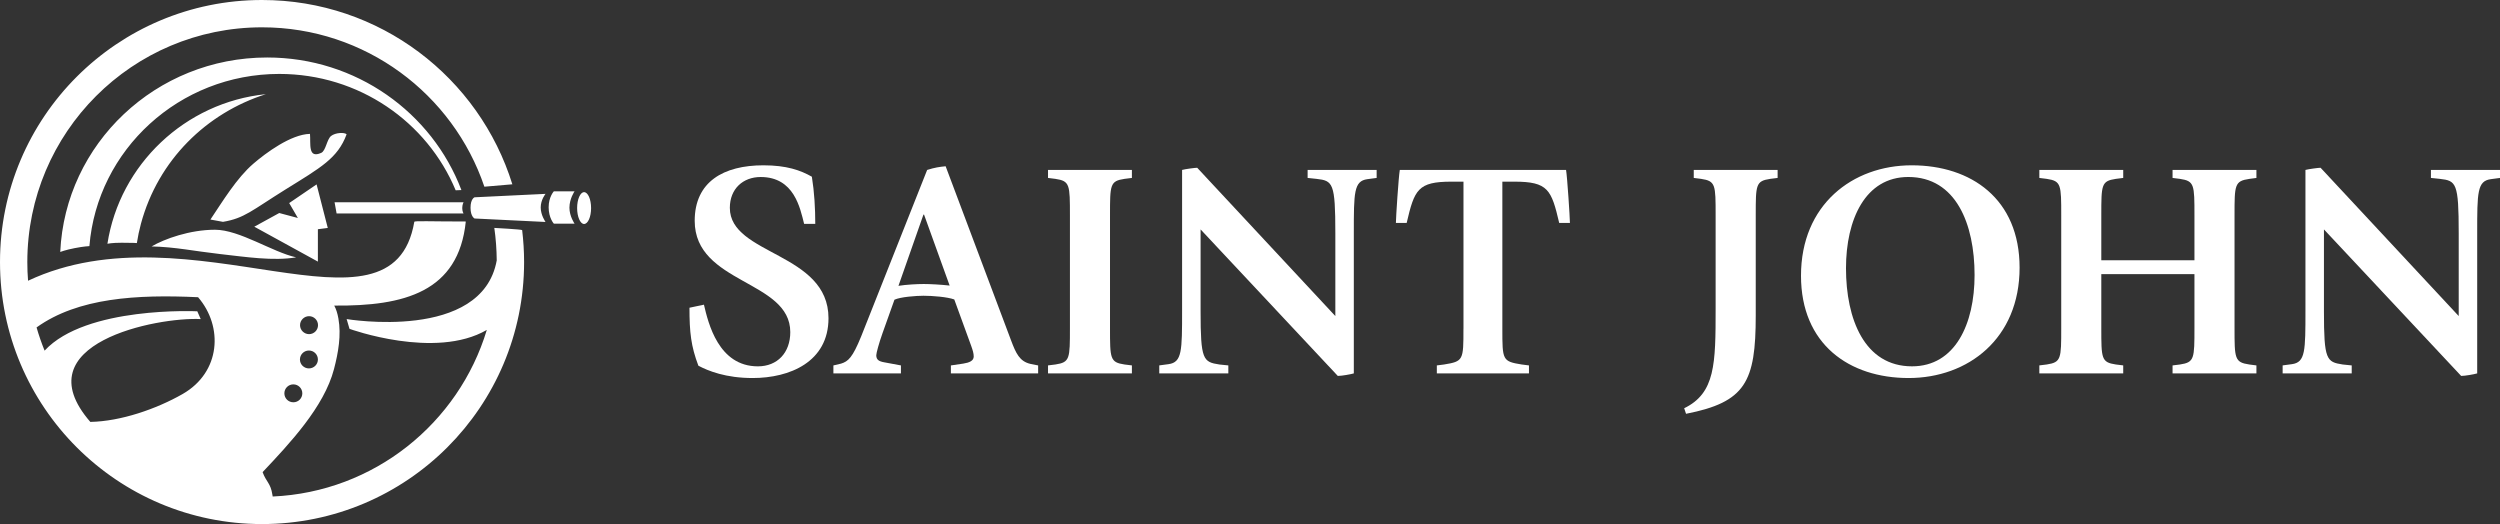 <?xml version="1.0" encoding="utf-8"?>
<!-- Generator: Adobe Illustrator 15.1.0, SVG Export Plug-In . SVG Version: 6.00 Build 0)  -->
<!DOCTYPE svg PUBLIC "-//W3C//DTD SVG 1.1//EN" "http://www.w3.org/Graphics/SVG/1.1/DTD/svg11.dtd">
<svg version="1.1" id="ENG" xmlns="http://www.w3.org/2000/svg" xmlns:xlink="http://www.w3.org/1999/xlink" x="0px" y="0px"
	 width="126.069px" height="26.427px" viewBox="0 0 126.069 26.427" enable-background="new 0 0 126.069 26.427"
	 xml:space="preserve">
<rect x="0" y="0" width="126.069" height="26.427" fill="#333333" stroke="none"/>
<g>
	<path fill-rule="evenodd" clip-rule="evenodd" fill="#FFFFFF" d="M41.112,11.29c0-0.794-0.048-1.618-0.172-2.379
		c-0.575-0.326-1.275-0.575-2.441-0.575c-2.006,0-3.467,0.824-3.467,2.799c0,3.187,4.82,2.984,4.82,5.612
		c0,1.041-0.652,1.727-1.633,1.727c-1.99,0-2.503-2.18-2.721-3.11l-0.73,0.154c0,1.245,0.078,1.943,0.45,2.924
		c0.498,0.264,1.384,0.621,2.736,0.621c1.866,0,3.825-0.809,3.825-3.016c0-3.327-4.975-3.173-4.975-5.565
		c0-0.965,0.668-1.556,1.555-1.556c1.693,0,1.989,1.57,2.191,2.364H41.112z"/>
	<path fill-rule="evenodd" clip-rule="evenodd" fill="#FFFFFF" d="M42.027,18.83h3.405v-0.403l-0.84-0.156
		c-0.265-0.047-0.404-0.125-0.404-0.357c0-0.107,0.14-0.621,0.312-1.104l0.605-1.696c0.296-0.14,1.089-0.2,1.462-0.2
		c0.467,0,1.213,0.061,1.555,0.187l0.855,2.347c0.077,0.219,0.125,0.373,0.125,0.529c0,0.217-0.219,0.311-0.529,0.359l-0.622,0.092
		v0.403h4.4v-0.403l-0.39-0.078c-0.543-0.125-0.73-0.529-0.98-1.197l-3.295-8.769c-0.311,0.031-0.544,0.063-0.932,0.186
		l-3.328,8.395c-0.436,1.072-0.653,1.259-1.011,1.371l-0.389,0.092V18.83z M46.567,10.823h0.031l1.29,3.577
		c-0.435-0.048-0.979-0.078-1.306-0.078c-0.342,0-0.887,0.03-1.275,0.092L46.567,10.823z"/>
	<path fill-rule="evenodd" clip-rule="evenodd" fill="#FFFFFF" d="M55.975,10.855c0-1.54,0-1.726,0.73-1.835l0.374-0.047V8.569
		h-4.23v0.404l0.373,0.047c0.732,0.109,0.732,0.295,0.732,1.848v5.677c0,1.538,0,1.725-0.732,1.835l-0.373,0.046v0.403h4.23v-0.403
		l-0.374-0.046c-0.73-0.11-0.73-0.298-0.73-1.835V10.855z"/>
	<path fill-rule="evenodd" clip-rule="evenodd" fill="#FFFFFF" d="M58.46,18.83h3.482v-0.403l-0.451-0.046
		c-0.824-0.126-0.948-0.235-0.948-2.675v-4.137l6.919,7.388c0.202,0,0.637-0.079,0.808-0.127v-7.074c0-2.052,0-2.627,0.685-2.721
		l0.466-0.062V8.569h-3.481v0.404l0.45,0.047c0.825,0.093,0.948,0.202,0.948,2.736v4.182L60.372,8.46
		c-0.109,0-0.592,0.063-0.762,0.109v7.073c0,2.054,0,2.628-0.685,2.722l-0.466,0.062V18.83z"/>
	<path fill-rule="evenodd" clip-rule="evenodd" fill="#FFFFFF" d="M73.798,16.575c0,1.586,0,1.648-0.979,1.806l-0.363,0.046v0.403
		h4.646v-0.403l-0.363-0.046c-0.979-0.157-0.979-0.22-0.979-1.806V9.16h0.604c1.704,0,1.87,0.404,2.263,2.083h0.541
		c0-0.248-0.136-2.332-0.195-2.674h-8.384c-0.062,0.342-0.197,2.426-0.197,2.674h0.543c0.392-1.679,0.558-2.083,2.263-2.083h0.602
		V16.575z"/>
	<path fill-rule="evenodd" clip-rule="evenodd" fill="#FFFFFF" d="M85.023,20.867c3.001-0.591,3.515-1.601,3.515-4.96v-5.052
		c0-1.54,0-1.726,0.73-1.835l0.373-0.047V8.569h-4.229v0.404l0.371,0.047c0.732,0.109,0.732,0.295,0.732,1.835v4.71
		c0,2.783-0.016,4.26-1.586,5.021L85.023,20.867z"/>
	<path fill-rule="evenodd" clip-rule="evenodd" fill="#FFFFFF" d="M96.245,19.063c3.001,0,5.598-1.99,5.598-5.565
		c0-3.467-2.441-5.162-5.441-5.162c-2.985,0-5.582,1.991-5.582,5.565C90.819,17.368,93.261,19.063,96.245,19.063z M93.089,13.527
		c0-2.47,0.979-4.602,3.141-4.602c2.41,0,3.343,2.379,3.343,4.943c0,2.473-0.98,4.605-3.155,4.605
		C94.021,18.474,93.089,16.093,93.089,13.527z"/>
	<path fill-rule="evenodd" clip-rule="evenodd" fill="#FFFFFF" d="M103.943,16.545c0,1.538,0,1.725-0.73,1.835l-0.374,0.046v0.403
		h4.23v-0.403l-0.373-0.046c-0.732-0.11-0.732-0.298-0.732-1.835v-2.721h4.697v2.706c0,1.553,0,1.741-0.732,1.851l-0.372,0.046
		v0.403h4.229v-0.403l-0.356-0.046c-0.748-0.11-0.748-0.298-0.748-1.851v-5.661c0-1.553,0-1.739,0.748-1.848l0.356-0.047V8.569
		h-4.229v0.404l0.372,0.047c0.732,0.109,0.732,0.295,0.732,1.848v2.256h-4.697v-2.269c0-1.54,0-1.726,0.732-1.835l0.373-0.047V8.569
		h-4.23v0.404l0.374,0.047c0.73,0.109,0.73,0.295,0.73,1.848V16.545z"/>
	<path fill-rule="evenodd" clip-rule="evenodd" fill="#FFFFFF" d="M115.108,18.83h3.483v-0.403l-0.452-0.046
		c-0.823-0.126-0.948-0.235-0.948-2.675v-4.137l6.919,7.388c0.202,0,0.638-0.079,0.809-0.127v-7.074c0-2.052,0-2.627,0.686-2.721
		l0.465-0.062V8.569h-3.484v0.404l0.452,0.047c0.825,0.093,0.949,0.202,0.949,2.736v4.182l-6.966-7.478
		c-0.106,0-0.591,0.063-0.763,0.109v7.073c0,2.054,0,2.628-0.682,2.722l-0.468,0.062V18.83z"/>
</g>
<path fill-rule="evenodd" clip-rule="evenodd" fill="#FFFFFF" d="M26.331,11.604c-0.002-0.036-1.404-0.111-1.404-0.111
	c0.077,0.535,0.117,1.083,0.122,1.639c-0.741,4.107-7.569,2.958-7.569,2.958l0.145,0.493c0,0,4.317,1.57,6.924,0.054
	c-1.419,4.703-5.686,8.173-10.797,8.401l-0.017-0.096c-0.086-0.581-0.316-0.641-0.492-1.134c1.364-1.447,3.1-3.283,3.599-5.193
	c0.218-0.829,0.373-1.724,0.223-2.553c-0.047-0.267-0.115-0.477-0.21-0.652c3.529,0.033,6.27-0.686,6.634-4.24
	c-1.82,0-2.597-0.044-2.597,0.018c-1.117,6.505-11.304-0.873-19.477,2.969c-0.025-0.312-0.037-0.624-0.037-0.941
	c0-6.54,5.3-11.838,11.835-11.838c5.209,0,9.631,3.364,11.213,8.037l1.411-0.121C24.165,3.908,19.146,0,13.212,0
	C5.915,0,0,5.917,0,13.215s5.915,13.212,13.212,13.212c7.301,0,13.217-5.915,13.217-13.212
	C26.429,12.669,26.394,12.131,26.331,11.604z M15.585,15.944c0.249,0,0.452,0.203,0.452,0.453c0,0.251-0.203,0.453-0.452,0.453
	c-0.247,0-0.455-0.202-0.455-0.453C15.13,16.147,15.338,15.944,15.585,15.944z M15.577,17.676c0.252,0,0.454,0.201,0.454,0.453
	c0,0.248-0.202,0.449-0.454,0.449c-0.249,0-0.452-0.201-0.452-0.449C15.125,17.877,15.328,17.676,15.577,17.676z M14.793,19.383
	c0.251,0,0.452,0.203,0.452,0.452c0,0.251-0.201,0.451-0.452,0.451c-0.252,0-0.453-0.2-0.453-0.451
	C14.34,19.586,14.541,19.383,14.793,19.383z M9.208,19.87c-1.325,0.756-3.118,1.377-4.653,1.406
	c-3.451-3.97,3.385-5.298,5.567-5.186l-0.173-0.392c0,0-5.619-0.272-7.7,1.984c-0.155-0.381-0.29-0.772-0.405-1.171
	c2.093-1.501,5.065-1.667,8.145-1.523C11.266,16.469,11.134,18.769,9.208,19.87z M6.132,12.241c-0.492,0-0.715,0.051-0.715,0.051
	c0.62-3.999,3.924-7.132,7.991-7.543c-2.99,0.948-5.434,3.321-6.301,6.535c-0.087,0.324-0.156,0.649-0.205,0.973
	C6.902,12.256,6.683,12.241,6.132,12.241z M14.083,3.728c-5.043,0-9.18,3.823-9.575,8.683c0,0-0.284,0.011-0.744,0.102
	c-0.462,0.089-0.726,0.192-0.726,0.192c0.25-5.459,4.827-9.806,10.437-9.806c4.486,0,8.313,2.781,9.793,6.685l-0.29,0.012
	C21.544,6.15,18.104,3.728,14.083,3.728z M29.807,10.492c0,0.443-0.157,0.803-0.354,0.803c-0.19,0-0.35-0.36-0.35-0.803
	c0-0.443,0.159-0.802,0.35-0.802C29.649,9.69,29.807,10.048,29.807,10.492z M28.715,10.474c0,0.436,0.259,0.804,0.259,0.804h-1.045
	c0,0-0.262-0.282-0.262-0.827c0-0.522,0.262-0.803,0.262-0.803h1.045C28.974,9.647,28.715,10.017,28.715,10.474z M23.933,9.949
	l3.577-0.173c0,0-0.243,0.293-0.243,0.687c0,0.391,0.243,0.73,0.243,0.73l-3.577-0.175c0,0-0.205-0.088-0.205-0.543
	C23.728,10.017,23.933,9.949,23.933,9.949z M11.09,12.81c-1.295-0.146-2.251-0.357-3.445-0.383c0.649-0.382,1.933-0.842,3.196-0.842
	c1.241,0,2.894,1.129,4.094,1.392C13.78,13.173,12.386,12.955,11.09,12.81z M14.388,9.56c-1.691,1.054-2.063,1.447-3.143,1.627
	l-0.634-0.116c0.601-0.892,1.32-2.091,2.167-2.818c0.625-0.538,1.894-1.481,2.854-1.502c0.044,0.499-0.117,1.266,0.566,0.958
	c0.236-0.107,0.28-0.675,0.496-0.851c0.221-0.174,0.675-0.194,0.785-0.086C17.031,7.985,16.174,8.45,14.388,9.56z M16.03,13.192
	l-3.206-1.76l1.258-0.69l0.939,0.251l-0.438-0.753l1.382-0.941l0.564,2.196L16.03,11.56V13.192z M16.872,10.201h6.503
	c0,0-0.065,0.116-0.065,0.291c0,0.174,0.065,0.274,0.065,0.274h-6.401L16.872,10.201z"/>
</svg>
